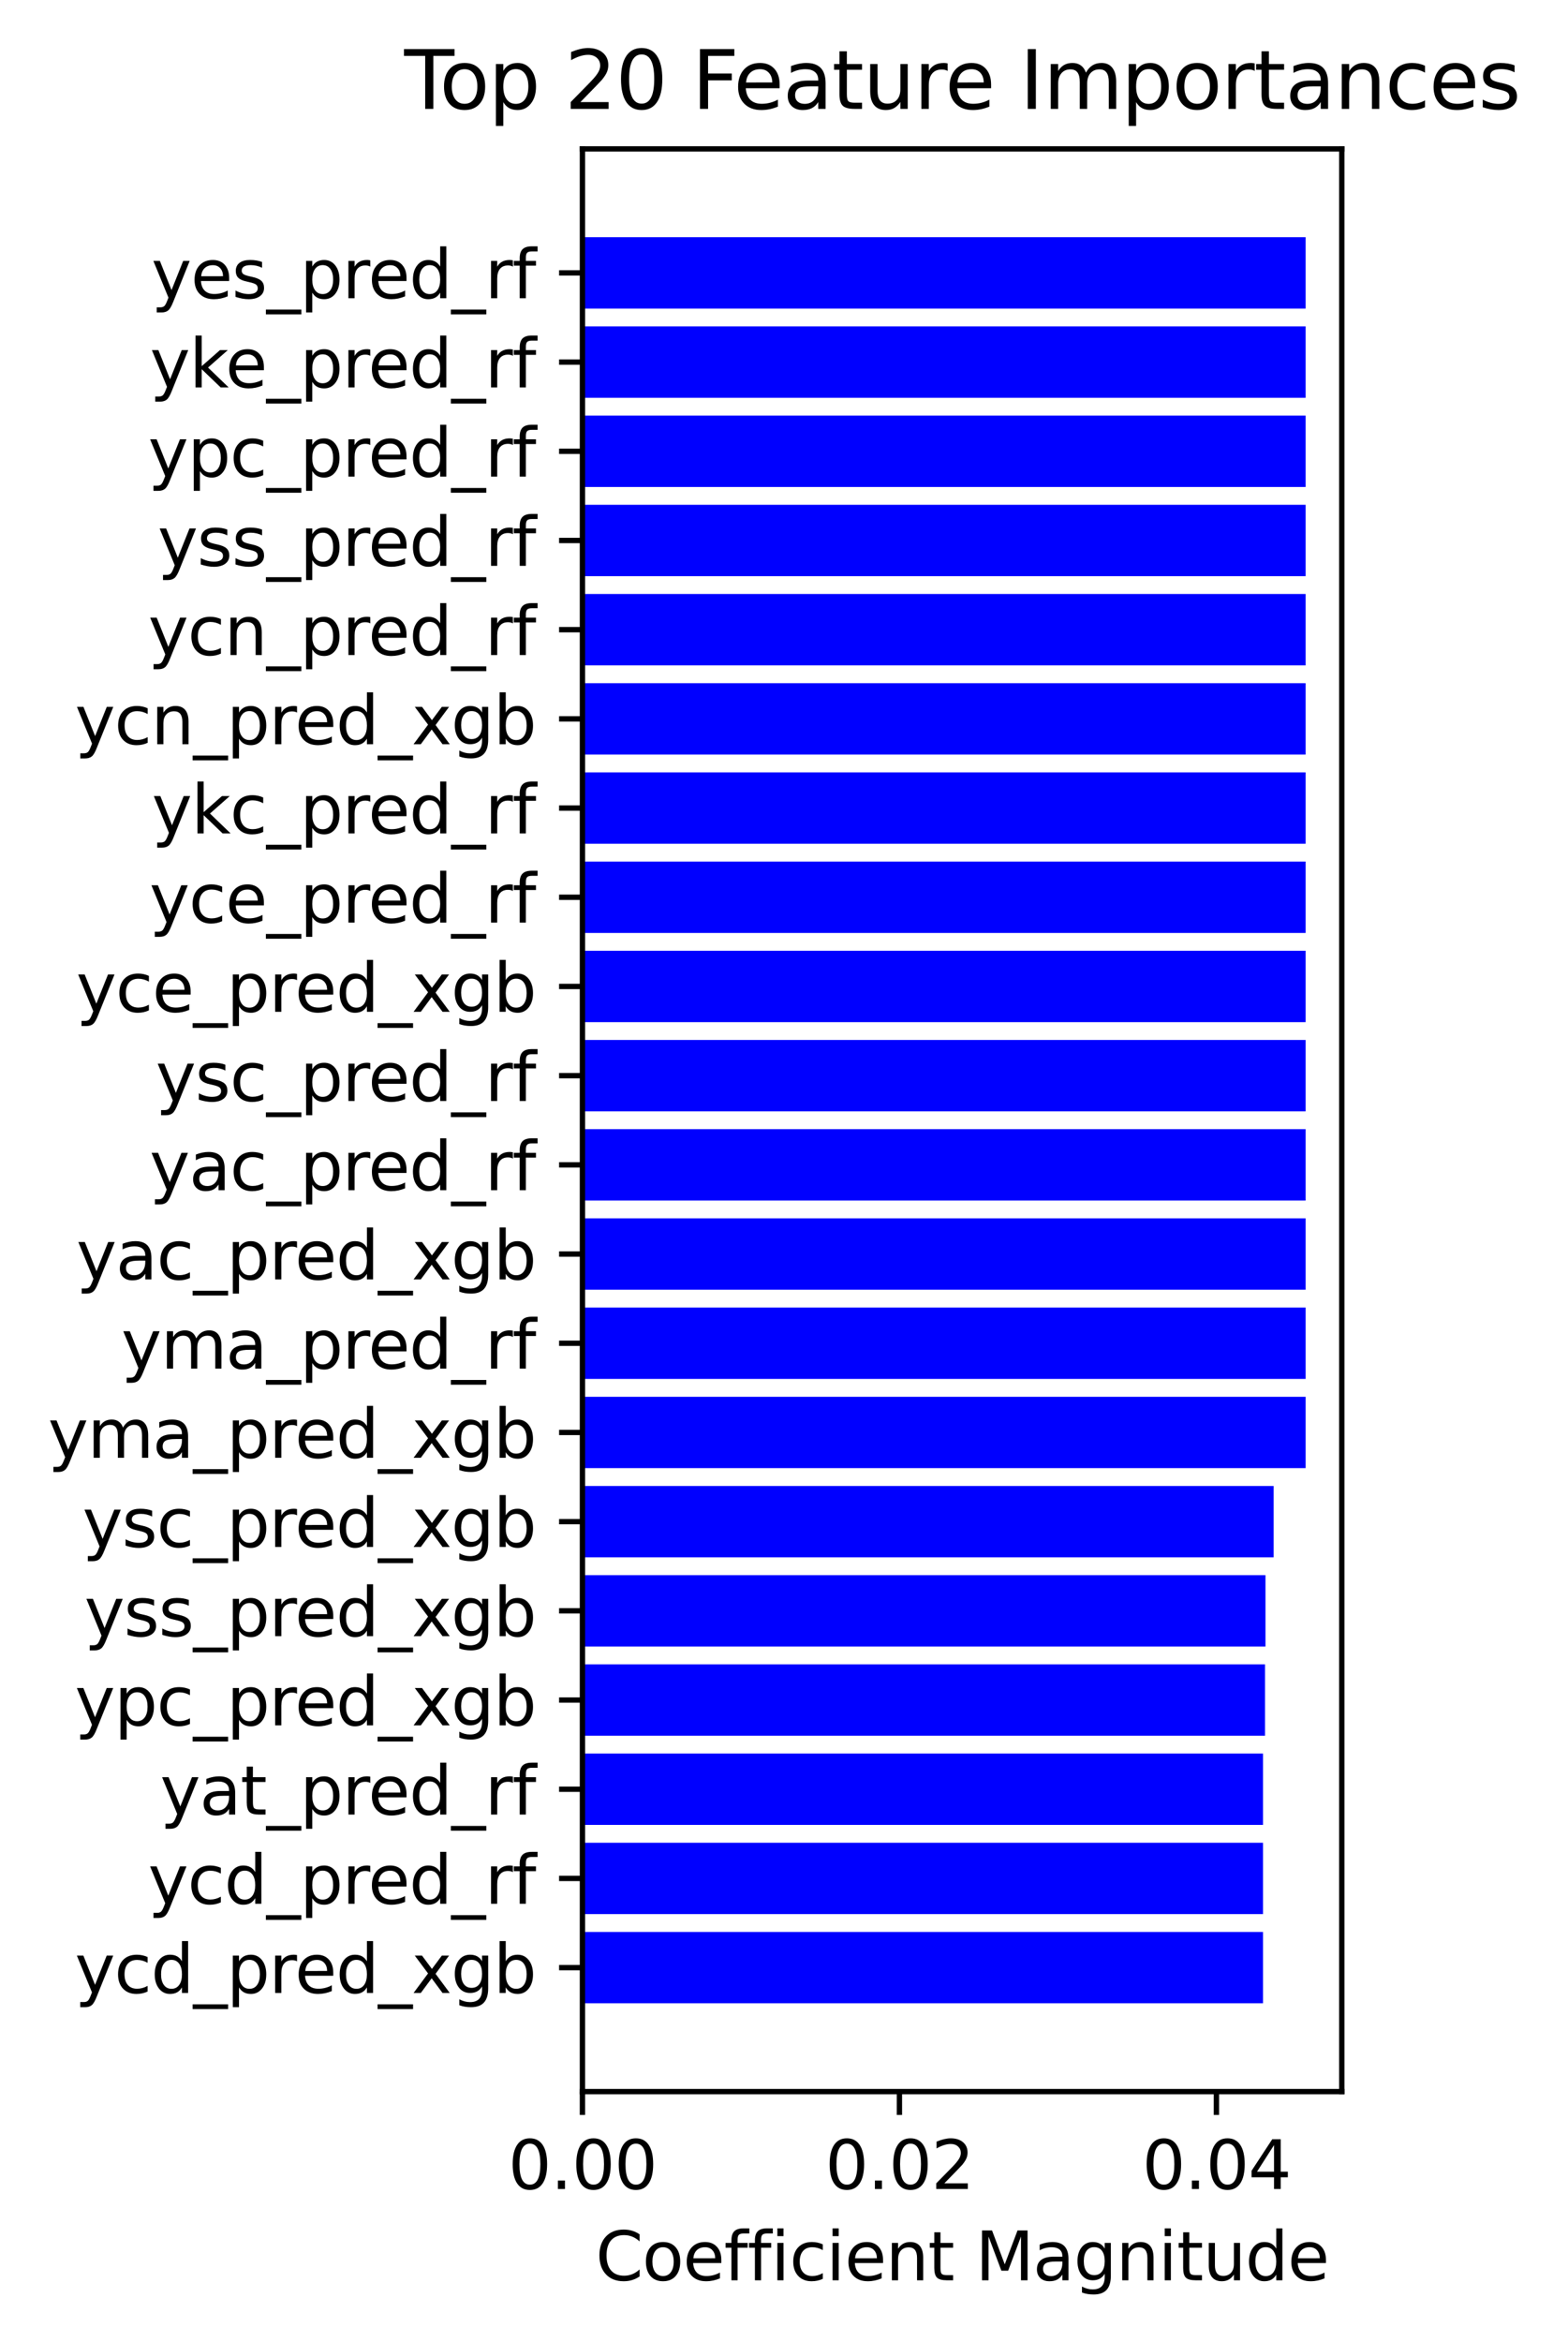 <?xml version="1.0" encoding="utf-8" standalone="no"?>
<!DOCTYPE svg PUBLIC "-//W3C//DTD SVG 1.1//EN"
  "http://www.w3.org/Graphics/SVG/1.1/DTD/svg11.dtd">
<svg xmlns:xlink="http://www.w3.org/1999/xlink" width="235.132pt" height="351.034pt" viewBox="0 0 235.132 351.034" xmlns="http://www.w3.org/2000/svg" version="1.1">
 <defs>
  <style type="text/css">*{stroke-linejoin: round; stroke-linecap: butt}</style>
 </defs>
 <g id="figure_1">
  <g id="patch_1">
   <path d="M 0 351.034 
L 235.132 351.034 
L 235.132 0 
L 0 0 
z
" style="fill: #ffffff"/>
  </g>
  <g id="axes_1">
   <g id="patch_2">
    <path d="M 87.339 313.478 
L 201.209 313.478 
L 201.209 22.318 
L 87.339 22.318 
z
" style="fill: #ffffff"/>
   </g>
   <g id="patch_3">
    <path d="M 87.339 35.553 
L 195.787 35.553 
L 195.787 46.247 
L 87.339 46.247 
z
" clip-path="url(#p036411773a)" style="fill: #0000ff"/>
   </g>
   <g id="patch_4">
    <path d="M 87.339 48.921 
L 195.787 48.921 
L 195.787 59.615 
L 87.339 59.615 
z
" clip-path="url(#p036411773a)" style="fill: #0000ff"/>
   </g>
   <g id="patch_5">
    <path d="M 87.339 62.289 
L 195.787 62.289 
L 195.787 72.984 
L 87.339 72.984 
z
" clip-path="url(#p036411773a)" style="fill: #0000ff"/>
   </g>
   <g id="patch_6">
    <path d="M 87.339 75.657 
L 195.787 75.657 
L 195.787 86.352 
L 87.339 86.352 
z
" clip-path="url(#p036411773a)" style="fill: #0000ff"/>
   </g>
   <g id="patch_7">
    <path d="M 87.339 89.026 
L 195.787 89.026 
L 195.787 99.72 
L 87.339 99.72 
z
" clip-path="url(#p036411773a)" style="fill: #0000ff"/>
   </g>
   <g id="patch_8">
    <path d="M 87.339 102.394 
L 195.787 102.394 
L 195.787 113.088 
L 87.339 113.088 
z
" clip-path="url(#p036411773a)" style="fill: #0000ff"/>
   </g>
   <g id="patch_9">
    <path d="M 87.339 115.762 
L 195.787 115.762 
L 195.787 126.457 
L 87.339 126.457 
z
" clip-path="url(#p036411773a)" style="fill: #0000ff"/>
   </g>
   <g id="patch_10">
    <path d="M 87.339 129.13 
L 195.787 129.13 
L 195.787 139.825 
L 87.339 139.825 
z
" clip-path="url(#p036411773a)" style="fill: #0000ff"/>
   </g>
   <g id="patch_11">
    <path d="M 87.339 142.498 
L 195.787 142.498 
L 195.787 153.193 
L 87.339 153.193 
z
" clip-path="url(#p036411773a)" style="fill: #0000ff"/>
   </g>
   <g id="patch_12">
    <path d="M 87.339 155.867 
L 195.787 155.867 
L 195.787 166.561 
L 87.339 166.561 
z
" clip-path="url(#p036411773a)" style="fill: #0000ff"/>
   </g>
   <g id="patch_13">
    <path d="M 87.339 169.235 
L 195.787 169.235 
L 195.787 179.93 
L 87.339 179.93 
z
" clip-path="url(#p036411773a)" style="fill: #0000ff"/>
   </g>
   <g id="patch_14">
    <path d="M 87.339 182.603 
L 195.787 182.603 
L 195.787 193.298 
L 87.339 193.298 
z
" clip-path="url(#p036411773a)" style="fill: #0000ff"/>
   </g>
   <g id="patch_15">
    <path d="M 87.339 195.971 
L 195.787 195.971 
L 195.787 206.666 
L 87.339 206.666 
z
" clip-path="url(#p036411773a)" style="fill: #0000ff"/>
   </g>
   <g id="patch_16">
    <path d="M 87.339 209.34 
L 195.787 209.34 
L 195.787 220.034 
L 87.339 220.034 
z
" clip-path="url(#p036411773a)" style="fill: #0000ff"/>
   </g>
   <g id="patch_17">
    <path d="M 87.339 222.708 
L 190.989 222.708 
L 190.989 233.402 
L 87.339 233.402 
z
" clip-path="url(#p036411773a)" style="fill: #0000ff"/>
   </g>
   <g id="patch_18">
    <path d="M 87.339 236.076 
L 189.766 236.076 
L 189.766 246.771 
L 87.339 246.771 
z
" clip-path="url(#p036411773a)" style="fill: #0000ff"/>
   </g>
   <g id="patch_19">
    <path d="M 87.339 249.444 
L 189.696 249.444 
L 189.696 260.139 
L 87.339 260.139 
z
" clip-path="url(#p036411773a)" style="fill: #0000ff"/>
   </g>
   <g id="patch_20">
    <path d="M 87.339 262.813 
L 189.395 262.813 
L 189.395 273.507 
L 87.339 273.507 
z
" clip-path="url(#p036411773a)" style="fill: #0000ff"/>
   </g>
   <g id="patch_21">
    <path d="M 87.339 276.181 
L 189.395 276.181 
L 189.395 286.875 
L 87.339 286.875 
z
" clip-path="url(#p036411773a)" style="fill: #0000ff"/>
   </g>
   <g id="patch_22">
    <path d="M 87.339 289.549 
L 189.395 289.549 
L 189.395 300.244 
L 87.339 300.244 
z
" clip-path="url(#p036411773a)" style="fill: #0000ff"/>
   </g>
   <g id="matplotlib.axis_1">
    <g id="xtick_1">
     <g id="line2d_1">
      <defs>
       <path id="m87292defdb" d="M 0 0 
L 0 3.5 
" style="stroke: #000000; stroke-width: 0.8"/>
      </defs>
      <g>
       <use xlink:href="#m87292defdb" x="87.339" y="313.478" style="stroke: #000000; stroke-width: 0.8"/>
      </g>
     </g>
     <g id="text_1">
      <!-- 0.00 -->
      <g transform="translate(76.206 328.077) scale(0.1 -0.1)">
       <defs>
        <path id="DejaVuSans-30" d="M 2034 4250 
Q 1547 4250 1301 3770 
Q 1056 3291 1056 2328 
Q 1056 1369 1301 889 
Q 1547 409 2034 409 
Q 2525 409 2770 889 
Q 3016 1369 3016 2328 
Q 3016 3291 2770 3770 
Q 2525 4250 2034 4250 
z
M 2034 4750 
Q 2819 4750 3233 4129 
Q 3647 3509 3647 2328 
Q 3647 1150 3233 529 
Q 2819 -91 2034 -91 
Q 1250 -91 836 529 
Q 422 1150 422 2328 
Q 422 3509 836 4129 
Q 1250 4750 2034 4750 
z
" transform="scale(0.016)"/>
        <path id="DejaVuSans-2e" d="M 684 794 
L 1344 794 
L 1344 0 
L 684 0 
L 684 794 
z
" transform="scale(0.016)"/>
       </defs>
       <use xlink:href="#DejaVuSans-30"/>
       <use xlink:href="#DejaVuSans-2e" x="63.623"/>
       <use xlink:href="#DejaVuSans-30" x="95.41"/>
       <use xlink:href="#DejaVuSans-30" x="159.033"/>
      </g>
     </g>
    </g>
    <g id="xtick_2">
     <g id="line2d_2">
      <g>
       <use xlink:href="#m87292defdb" x="134.874" y="313.478" style="stroke: #000000; stroke-width: 0.8"/>
      </g>
     </g>
     <g id="text_2">
      <!-- 0.02 -->
      <g transform="translate(123.741 328.077) scale(0.1 -0.1)">
       <defs>
        <path id="DejaVuSans-32" d="M 1228 531 
L 3431 531 
L 3431 0 
L 469 0 
L 469 531 
Q 828 903 1448 1529 
Q 2069 2156 2228 2338 
Q 2531 2678 2651 2914 
Q 2772 3150 2772 3378 
Q 2772 3750 2511 3984 
Q 2250 4219 1831 4219 
Q 1534 4219 1204 4116 
Q 875 4013 500 3803 
L 500 4441 
Q 881 4594 1212 4672 
Q 1544 4750 1819 4750 
Q 2544 4750 2975 4387 
Q 3406 4025 3406 3419 
Q 3406 3131 3298 2873 
Q 3191 2616 2906 2266 
Q 2828 2175 2409 1742 
Q 1991 1309 1228 531 
z
" transform="scale(0.016)"/>
       </defs>
       <use xlink:href="#DejaVuSans-30"/>
       <use xlink:href="#DejaVuSans-2e" x="63.623"/>
       <use xlink:href="#DejaVuSans-30" x="95.41"/>
       <use xlink:href="#DejaVuSans-32" x="159.033"/>
      </g>
     </g>
    </g>
    <g id="xtick_3">
     <g id="line2d_3">
      <g>
       <use xlink:href="#m87292defdb" x="182.409" y="313.478" style="stroke: #000000; stroke-width: 0.8"/>
      </g>
     </g>
     <g id="text_3">
      <!-- 0.04 -->
      <g transform="translate(171.276 328.077) scale(0.1 -0.1)">
       <defs>
        <path id="DejaVuSans-34" d="M 2419 4116 
L 825 1625 
L 2419 1625 
L 2419 4116 
z
M 2253 4666 
L 3047 4666 
L 3047 1625 
L 3713 1625 
L 3713 1100 
L 3047 1100 
L 3047 0 
L 2419 0 
L 2419 1100 
L 313 1100 
L 313 1709 
L 2253 4666 
z
" transform="scale(0.016)"/>
       </defs>
       <use xlink:href="#DejaVuSans-30"/>
       <use xlink:href="#DejaVuSans-2e" x="63.623"/>
       <use xlink:href="#DejaVuSans-30" x="95.41"/>
       <use xlink:href="#DejaVuSans-34" x="159.033"/>
      </g>
     </g>
    </g>
    <g id="text_4">
     <!-- Coefficient Magnitude -->
     <g transform="translate(89.315 341.755) scale(0.1 -0.1)">
      <defs>
       <path id="DejaVuSans-43" d="M 4122 4306 
L 4122 3641 
Q 3803 3938 3442 4084 
Q 3081 4231 2675 4231 
Q 1875 4231 1450 3742 
Q 1025 3253 1025 2328 
Q 1025 1406 1450 917 
Q 1875 428 2675 428 
Q 3081 428 3442 575 
Q 3803 722 4122 1019 
L 4122 359 
Q 3791 134 3420 21 
Q 3050 -91 2638 -91 
Q 1578 -91 968 557 
Q 359 1206 359 2328 
Q 359 3453 968 4101 
Q 1578 4750 2638 4750 
Q 3056 4750 3426 4639 
Q 3797 4528 4122 4306 
z
" transform="scale(0.016)"/>
       <path id="DejaVuSans-6f" d="M 1959 3097 
Q 1497 3097 1228 2736 
Q 959 2375 959 1747 
Q 959 1119 1226 758 
Q 1494 397 1959 397 
Q 2419 397 2687 759 
Q 2956 1122 2956 1747 
Q 2956 2369 2687 2733 
Q 2419 3097 1959 3097 
z
M 1959 3584 
Q 2709 3584 3137 3096 
Q 3566 2609 3566 1747 
Q 3566 888 3137 398 
Q 2709 -91 1959 -91 
Q 1206 -91 779 398 
Q 353 888 353 1747 
Q 353 2609 779 3096 
Q 1206 3584 1959 3584 
z
" transform="scale(0.016)"/>
       <path id="DejaVuSans-65" d="M 3597 1894 
L 3597 1613 
L 953 1613 
Q 991 1019 1311 708 
Q 1631 397 2203 397 
Q 2534 397 2845 478 
Q 3156 559 3463 722 
L 3463 178 
Q 3153 47 2828 -22 
Q 2503 -91 2169 -91 
Q 1331 -91 842 396 
Q 353 884 353 1716 
Q 353 2575 817 3079 
Q 1281 3584 2069 3584 
Q 2775 3584 3186 3129 
Q 3597 2675 3597 1894 
z
M 3022 2063 
Q 3016 2534 2758 2815 
Q 2500 3097 2075 3097 
Q 1594 3097 1305 2825 
Q 1016 2553 972 2059 
L 3022 2063 
z
" transform="scale(0.016)"/>
       <path id="DejaVuSans-66" d="M 2375 4863 
L 2375 4384 
L 1825 4384 
Q 1516 4384 1395 4259 
Q 1275 4134 1275 3809 
L 1275 3500 
L 2222 3500 
L 2222 3053 
L 1275 3053 
L 1275 0 
L 697 0 
L 697 3053 
L 147 3053 
L 147 3500 
L 697 3500 
L 697 3744 
Q 697 4328 969 4595 
Q 1241 4863 1831 4863 
L 2375 4863 
z
" transform="scale(0.016)"/>
       <path id="DejaVuSans-69" d="M 603 3500 
L 1178 3500 
L 1178 0 
L 603 0 
L 603 3500 
z
M 603 4863 
L 1178 4863 
L 1178 4134 
L 603 4134 
L 603 4863 
z
" transform="scale(0.016)"/>
       <path id="DejaVuSans-63" d="M 3122 3366 
L 3122 2828 
Q 2878 2963 2633 3030 
Q 2388 3097 2138 3097 
Q 1578 3097 1268 2742 
Q 959 2388 959 1747 
Q 959 1106 1268 751 
Q 1578 397 2138 397 
Q 2388 397 2633 464 
Q 2878 531 3122 666 
L 3122 134 
Q 2881 22 2623 -34 
Q 2366 -91 2075 -91 
Q 1284 -91 818 406 
Q 353 903 353 1747 
Q 353 2603 823 3093 
Q 1294 3584 2113 3584 
Q 2378 3584 2631 3529 
Q 2884 3475 3122 3366 
z
" transform="scale(0.016)"/>
       <path id="DejaVuSans-6e" d="M 3513 2113 
L 3513 0 
L 2938 0 
L 2938 2094 
Q 2938 2591 2744 2837 
Q 2550 3084 2163 3084 
Q 1697 3084 1428 2787 
Q 1159 2491 1159 1978 
L 1159 0 
L 581 0 
L 581 3500 
L 1159 3500 
L 1159 2956 
Q 1366 3272 1645 3428 
Q 1925 3584 2291 3584 
Q 2894 3584 3203 3211 
Q 3513 2838 3513 2113 
z
" transform="scale(0.016)"/>
       <path id="DejaVuSans-74" d="M 1172 4494 
L 1172 3500 
L 2356 3500 
L 2356 3053 
L 1172 3053 
L 1172 1153 
Q 1172 725 1289 603 
Q 1406 481 1766 481 
L 2356 481 
L 2356 0 
L 1766 0 
Q 1100 0 847 248 
Q 594 497 594 1153 
L 594 3053 
L 172 3053 
L 172 3500 
L 594 3500 
L 594 4494 
L 1172 4494 
z
" transform="scale(0.016)"/>
       <path id="DejaVuSans-20" transform="scale(0.016)"/>
       <path id="DejaVuSans-4d" d="M 628 4666 
L 1569 4666 
L 2759 1491 
L 3956 4666 
L 4897 4666 
L 4897 0 
L 4281 0 
L 4281 4097 
L 3078 897 
L 2444 897 
L 1241 4097 
L 1241 0 
L 628 0 
L 628 4666 
z
" transform="scale(0.016)"/>
       <path id="DejaVuSans-61" d="M 2194 1759 
Q 1497 1759 1228 1600 
Q 959 1441 959 1056 
Q 959 750 1161 570 
Q 1363 391 1709 391 
Q 2188 391 2477 730 
Q 2766 1069 2766 1631 
L 2766 1759 
L 2194 1759 
z
M 3341 1997 
L 3341 0 
L 2766 0 
L 2766 531 
Q 2569 213 2275 61 
Q 1981 -91 1556 -91 
Q 1019 -91 701 211 
Q 384 513 384 1019 
Q 384 1609 779 1909 
Q 1175 2209 1959 2209 
L 2766 2209 
L 2766 2266 
Q 2766 2663 2505 2880 
Q 2244 3097 1772 3097 
Q 1472 3097 1187 3025 
Q 903 2953 641 2809 
L 641 3341 
Q 956 3463 1253 3523 
Q 1550 3584 1831 3584 
Q 2591 3584 2966 3190 
Q 3341 2797 3341 1997 
z
" transform="scale(0.016)"/>
       <path id="DejaVuSans-67" d="M 2906 1791 
Q 2906 2416 2648 2759 
Q 2391 3103 1925 3103 
Q 1463 3103 1205 2759 
Q 947 2416 947 1791 
Q 947 1169 1205 825 
Q 1463 481 1925 481 
Q 2391 481 2648 825 
Q 2906 1169 2906 1791 
z
M 3481 434 
Q 3481 -459 3084 -895 
Q 2688 -1331 1869 -1331 
Q 1566 -1331 1297 -1286 
Q 1028 -1241 775 -1147 
L 775 -588 
Q 1028 -725 1275 -790 
Q 1522 -856 1778 -856 
Q 2344 -856 2625 -561 
Q 2906 -266 2906 331 
L 2906 616 
Q 2728 306 2450 153 
Q 2172 0 1784 0 
Q 1141 0 747 490 
Q 353 981 353 1791 
Q 353 2603 747 3093 
Q 1141 3584 1784 3584 
Q 2172 3584 2450 3431 
Q 2728 3278 2906 2969 
L 2906 3500 
L 3481 3500 
L 3481 434 
z
" transform="scale(0.016)"/>
       <path id="DejaVuSans-75" d="M 544 1381 
L 544 3500 
L 1119 3500 
L 1119 1403 
Q 1119 906 1312 657 
Q 1506 409 1894 409 
Q 2359 409 2629 706 
Q 2900 1003 2900 1516 
L 2900 3500 
L 3475 3500 
L 3475 0 
L 2900 0 
L 2900 538 
Q 2691 219 2414 64 
Q 2138 -91 1772 -91 
Q 1169 -91 856 284 
Q 544 659 544 1381 
z
M 1991 3584 
L 1991 3584 
z
" transform="scale(0.016)"/>
       <path id="DejaVuSans-64" d="M 2906 2969 
L 2906 4863 
L 3481 4863 
L 3481 0 
L 2906 0 
L 2906 525 
Q 2725 213 2448 61 
Q 2172 -91 1784 -91 
Q 1150 -91 751 415 
Q 353 922 353 1747 
Q 353 2572 751 3078 
Q 1150 3584 1784 3584 
Q 2172 3584 2448 3432 
Q 2725 3281 2906 2969 
z
M 947 1747 
Q 947 1113 1208 752 
Q 1469 391 1925 391 
Q 2381 391 2643 752 
Q 2906 1113 2906 1747 
Q 2906 2381 2643 2742 
Q 2381 3103 1925 3103 
Q 1469 3103 1208 2742 
Q 947 2381 947 1747 
z
" transform="scale(0.016)"/>
      </defs>
      <use xlink:href="#DejaVuSans-43"/>
      <use xlink:href="#DejaVuSans-6f" x="69.824"/>
      <use xlink:href="#DejaVuSans-65" x="131.006"/>
      <use xlink:href="#DejaVuSans-66" x="192.529"/>
      <use xlink:href="#DejaVuSans-66" x="227.734"/>
      <use xlink:href="#DejaVuSans-69" x="262.939"/>
      <use xlink:href="#DejaVuSans-63" x="290.723"/>
      <use xlink:href="#DejaVuSans-69" x="345.703"/>
      <use xlink:href="#DejaVuSans-65" x="373.486"/>
      <use xlink:href="#DejaVuSans-6e" x="435.01"/>
      <use xlink:href="#DejaVuSans-74" x="498.389"/>
      <use xlink:href="#DejaVuSans-20" x="537.598"/>
      <use xlink:href="#DejaVuSans-4d" x="569.385"/>
      <use xlink:href="#DejaVuSans-61" x="655.664"/>
      <use xlink:href="#DejaVuSans-67" x="716.943"/>
      <use xlink:href="#DejaVuSans-6e" x="780.42"/>
      <use xlink:href="#DejaVuSans-69" x="843.799"/>
      <use xlink:href="#DejaVuSans-74" x="871.582"/>
      <use xlink:href="#DejaVuSans-75" x="910.791"/>
      <use xlink:href="#DejaVuSans-64" x="974.17"/>
      <use xlink:href="#DejaVuSans-65" x="1037.646"/>
     </g>
    </g>
   </g>
   <g id="matplotlib.axis_2">
    <g id="ytick_1">
     <g id="line2d_4">
      <defs>
       <path id="mf48ed03550" d="M 0 0 
L -3.5 0 
" style="stroke: #000000; stroke-width: 0.8"/>
      </defs>
      <g>
       <use xlink:href="#mf48ed03550" x="87.339" y="40.9" style="stroke: #000000; stroke-width: 0.8"/>
      </g>
     </g>
     <g id="text_5">
      <!-- yes_pred_rf -->
      <g transform="translate(22.691 44.699) scale(0.1 -0.1)">
       <defs>
        <path id="DejaVuSans-79" d="M 2059 -325 
Q 1816 -950 1584 -1140 
Q 1353 -1331 966 -1331 
L 506 -1331 
L 506 -850 
L 844 -850 
Q 1081 -850 1212 -737 
Q 1344 -625 1503 -206 
L 1606 56 
L 191 3500 
L 800 3500 
L 1894 763 
L 2988 3500 
L 3597 3500 
L 2059 -325 
z
" transform="scale(0.016)"/>
        <path id="DejaVuSans-73" d="M 2834 3397 
L 2834 2853 
Q 2591 2978 2328 3040 
Q 2066 3103 1784 3103 
Q 1356 3103 1142 2972 
Q 928 2841 928 2578 
Q 928 2378 1081 2264 
Q 1234 2150 1697 2047 
L 1894 2003 
Q 2506 1872 2764 1633 
Q 3022 1394 3022 966 
Q 3022 478 2636 193 
Q 2250 -91 1575 -91 
Q 1294 -91 989 -36 
Q 684 19 347 128 
L 347 722 
Q 666 556 975 473 
Q 1284 391 1588 391 
Q 1994 391 2212 530 
Q 2431 669 2431 922 
Q 2431 1156 2273 1281 
Q 2116 1406 1581 1522 
L 1381 1569 
Q 847 1681 609 1914 
Q 372 2147 372 2553 
Q 372 3047 722 3315 
Q 1072 3584 1716 3584 
Q 2034 3584 2315 3537 
Q 2597 3491 2834 3397 
z
" transform="scale(0.016)"/>
        <path id="DejaVuSans-5f" d="M 3263 -1063 
L 3263 -1509 
L -63 -1509 
L -63 -1063 
L 3263 -1063 
z
" transform="scale(0.016)"/>
        <path id="DejaVuSans-70" d="M 1159 525 
L 1159 -1331 
L 581 -1331 
L 581 3500 
L 1159 3500 
L 1159 2969 
Q 1341 3281 1617 3432 
Q 1894 3584 2278 3584 
Q 2916 3584 3314 3078 
Q 3713 2572 3713 1747 
Q 3713 922 3314 415 
Q 2916 -91 2278 -91 
Q 1894 -91 1617 61 
Q 1341 213 1159 525 
z
M 3116 1747 
Q 3116 2381 2855 2742 
Q 2594 3103 2138 3103 
Q 1681 3103 1420 2742 
Q 1159 2381 1159 1747 
Q 1159 1113 1420 752 
Q 1681 391 2138 391 
Q 2594 391 2855 752 
Q 3116 1113 3116 1747 
z
" transform="scale(0.016)"/>
        <path id="DejaVuSans-72" d="M 2631 2963 
Q 2534 3019 2420 3045 
Q 2306 3072 2169 3072 
Q 1681 3072 1420 2755 
Q 1159 2438 1159 1844 
L 1159 0 
L 581 0 
L 581 3500 
L 1159 3500 
L 1159 2956 
Q 1341 3275 1631 3429 
Q 1922 3584 2338 3584 
Q 2397 3584 2469 3576 
Q 2541 3569 2628 3553 
L 2631 2963 
z
" transform="scale(0.016)"/>
       </defs>
       <use xlink:href="#DejaVuSans-79"/>
       <use xlink:href="#DejaVuSans-65" x="59.18"/>
       <use xlink:href="#DejaVuSans-73" x="120.703"/>
       <use xlink:href="#DejaVuSans-5f" x="172.803"/>
       <use xlink:href="#DejaVuSans-70" x="222.803"/>
       <use xlink:href="#DejaVuSans-72" x="286.279"/>
       <use xlink:href="#DejaVuSans-65" x="325.143"/>
       <use xlink:href="#DejaVuSans-64" x="386.666"/>
       <use xlink:href="#DejaVuSans-5f" x="450.143"/>
       <use xlink:href="#DejaVuSans-72" x="500.143"/>
       <use xlink:href="#DejaVuSans-66" x="541.256"/>
      </g>
     </g>
    </g>
    <g id="ytick_2">
     <g id="line2d_5">
      <g>
       <use xlink:href="#mf48ed03550" x="87.339" y="54.268" style="stroke: #000000; stroke-width: 0.8"/>
      </g>
     </g>
     <g id="text_6">
      <!-- yke_pred_rf -->
      <g transform="translate(22.472 58.067) scale(0.1 -0.1)">
       <defs>
        <path id="DejaVuSans-6b" d="M 581 4863 
L 1159 4863 
L 1159 1991 
L 2875 3500 
L 3609 3500 
L 1753 1863 
L 3688 0 
L 2938 0 
L 1159 1709 
L 1159 0 
L 581 0 
L 581 4863 
z
" transform="scale(0.016)"/>
       </defs>
       <use xlink:href="#DejaVuSans-79"/>
       <use xlink:href="#DejaVuSans-6b" x="59.18"/>
       <use xlink:href="#DejaVuSans-65" x="113.465"/>
       <use xlink:href="#DejaVuSans-5f" x="174.988"/>
       <use xlink:href="#DejaVuSans-70" x="224.988"/>
       <use xlink:href="#DejaVuSans-72" x="288.465"/>
       <use xlink:href="#DejaVuSans-65" x="327.328"/>
       <use xlink:href="#DejaVuSans-64" x="388.852"/>
       <use xlink:href="#DejaVuSans-5f" x="452.328"/>
       <use xlink:href="#DejaVuSans-72" x="502.328"/>
       <use xlink:href="#DejaVuSans-66" x="543.441"/>
      </g>
     </g>
    </g>
    <g id="ytick_3">
     <g id="line2d_6">
      <g>
       <use xlink:href="#mf48ed03550" x="87.339" y="67.636" style="stroke: #000000; stroke-width: 0.8"/>
      </g>
     </g>
     <g id="text_7">
      <!-- ypc_pred_rf -->
      <g transform="translate(22.206 71.436) scale(0.1 -0.1)">
       <use xlink:href="#DejaVuSans-79"/>
       <use xlink:href="#DejaVuSans-70" x="59.18"/>
       <use xlink:href="#DejaVuSans-63" x="122.656"/>
       <use xlink:href="#DejaVuSans-5f" x="177.637"/>
       <use xlink:href="#DejaVuSans-70" x="227.637"/>
       <use xlink:href="#DejaVuSans-72" x="291.113"/>
       <use xlink:href="#DejaVuSans-65" x="329.977"/>
       <use xlink:href="#DejaVuSans-64" x="391.5"/>
       <use xlink:href="#DejaVuSans-5f" x="454.977"/>
       <use xlink:href="#DejaVuSans-72" x="504.977"/>
       <use xlink:href="#DejaVuSans-66" x="546.09"/>
      </g>
     </g>
    </g>
    <g id="ytick_4">
     <g id="line2d_7">
      <g>
       <use xlink:href="#mf48ed03550" x="87.339" y="81.005" style="stroke: #000000; stroke-width: 0.8"/>
      </g>
     </g>
     <g id="text_8">
      <!-- yss_pred_rf -->
      <g transform="translate(23.634 84.804) scale(0.1 -0.1)">
       <use xlink:href="#DejaVuSans-79"/>
       <use xlink:href="#DejaVuSans-73" x="59.18"/>
       <use xlink:href="#DejaVuSans-73" x="111.279"/>
       <use xlink:href="#DejaVuSans-5f" x="163.379"/>
       <use xlink:href="#DejaVuSans-70" x="213.379"/>
       <use xlink:href="#DejaVuSans-72" x="276.855"/>
       <use xlink:href="#DejaVuSans-65" x="315.719"/>
       <use xlink:href="#DejaVuSans-64" x="377.242"/>
       <use xlink:href="#DejaVuSans-5f" x="440.719"/>
       <use xlink:href="#DejaVuSans-72" x="490.719"/>
       <use xlink:href="#DejaVuSans-66" x="531.832"/>
      </g>
     </g>
    </g>
    <g id="ytick_5">
     <g id="line2d_8">
      <g>
       <use xlink:href="#mf48ed03550" x="87.339" y="94.373" style="stroke: #000000; stroke-width: 0.8"/>
      </g>
     </g>
     <g id="text_9">
      <!-- ycn_pred_rf -->
      <g transform="translate(22.217 98.172) scale(0.1 -0.1)">
       <use xlink:href="#DejaVuSans-79"/>
       <use xlink:href="#DejaVuSans-63" x="59.18"/>
       <use xlink:href="#DejaVuSans-6e" x="114.16"/>
       <use xlink:href="#DejaVuSans-5f" x="177.539"/>
       <use xlink:href="#DejaVuSans-70" x="227.539"/>
       <use xlink:href="#DejaVuSans-72" x="291.016"/>
       <use xlink:href="#DejaVuSans-65" x="329.879"/>
       <use xlink:href="#DejaVuSans-64" x="391.402"/>
       <use xlink:href="#DejaVuSans-5f" x="454.879"/>
       <use xlink:href="#DejaVuSans-72" x="504.879"/>
       <use xlink:href="#DejaVuSans-66" x="545.992"/>
      </g>
     </g>
    </g>
    <g id="ytick_6">
     <g id="line2d_9">
      <g>
       <use xlink:href="#mf48ed03550" x="87.339" y="107.741" style="stroke: #000000; stroke-width: 0.8"/>
      </g>
     </g>
     <g id="text_10">
      <!-- ycn_pred_xgb -->
      <g transform="translate(11.233 111.54) scale(0.1 -0.1)">
       <defs>
        <path id="DejaVuSans-78" d="M 3513 3500 
L 2247 1797 
L 3578 0 
L 2900 0 
L 1881 1375 
L 863 0 
L 184 0 
L 1544 1831 
L 300 3500 
L 978 3500 
L 1906 2253 
L 2834 3500 
L 3513 3500 
z
" transform="scale(0.016)"/>
        <path id="DejaVuSans-62" d="M 3116 1747 
Q 3116 2381 2855 2742 
Q 2594 3103 2138 3103 
Q 1681 3103 1420 2742 
Q 1159 2381 1159 1747 
Q 1159 1113 1420 752 
Q 1681 391 2138 391 
Q 2594 391 2855 752 
Q 3116 1113 3116 1747 
z
M 1159 2969 
Q 1341 3281 1617 3432 
Q 1894 3584 2278 3584 
Q 2916 3584 3314 3078 
Q 3713 2572 3713 1747 
Q 3713 922 3314 415 
Q 2916 -91 2278 -91 
Q 1894 -91 1617 61 
Q 1341 213 1159 525 
L 1159 0 
L 581 0 
L 581 4863 
L 1159 4863 
L 1159 2969 
z
" transform="scale(0.016)"/>
       </defs>
       <use xlink:href="#DejaVuSans-79"/>
       <use xlink:href="#DejaVuSans-63" x="59.18"/>
       <use xlink:href="#DejaVuSans-6e" x="114.16"/>
       <use xlink:href="#DejaVuSans-5f" x="177.539"/>
       <use xlink:href="#DejaVuSans-70" x="227.539"/>
       <use xlink:href="#DejaVuSans-72" x="291.016"/>
       <use xlink:href="#DejaVuSans-65" x="329.879"/>
       <use xlink:href="#DejaVuSans-64" x="391.402"/>
       <use xlink:href="#DejaVuSans-5f" x="454.879"/>
       <use xlink:href="#DejaVuSans-78" x="504.879"/>
       <use xlink:href="#DejaVuSans-67" x="564.059"/>
       <use xlink:href="#DejaVuSans-62" x="627.535"/>
      </g>
     </g>
    </g>
    <g id="ytick_7">
     <g id="line2d_10">
      <g>
       <use xlink:href="#mf48ed03550" x="87.339" y="121.109" style="stroke: #000000; stroke-width: 0.8"/>
      </g>
     </g>
     <g id="text_11">
      <!-- ykc_pred_rf -->
      <g transform="translate(22.764 124.909) scale(0.1 -0.1)">
       <use xlink:href="#DejaVuSans-79"/>
       <use xlink:href="#DejaVuSans-6b" x="59.18"/>
       <use xlink:href="#DejaVuSans-63" x="117.09"/>
       <use xlink:href="#DejaVuSans-5f" x="172.07"/>
       <use xlink:href="#DejaVuSans-70" x="222.07"/>
       <use xlink:href="#DejaVuSans-72" x="285.547"/>
       <use xlink:href="#DejaVuSans-65" x="324.41"/>
       <use xlink:href="#DejaVuSans-64" x="385.934"/>
       <use xlink:href="#DejaVuSans-5f" x="449.41"/>
       <use xlink:href="#DejaVuSans-72" x="499.41"/>
       <use xlink:href="#DejaVuSans-66" x="540.523"/>
      </g>
     </g>
    </g>
    <g id="ytick_8">
     <g id="line2d_11">
      <g>
       <use xlink:href="#mf48ed03550" x="87.339" y="134.478" style="stroke: #000000; stroke-width: 0.8"/>
      </g>
     </g>
     <g id="text_12">
      <!-- yce_pred_rf -->
      <g transform="translate(22.402 138.277) scale(0.1 -0.1)">
       <use xlink:href="#DejaVuSans-79"/>
       <use xlink:href="#DejaVuSans-63" x="59.18"/>
       <use xlink:href="#DejaVuSans-65" x="114.16"/>
       <use xlink:href="#DejaVuSans-5f" x="175.684"/>
       <use xlink:href="#DejaVuSans-70" x="225.684"/>
       <use xlink:href="#DejaVuSans-72" x="289.16"/>
       <use xlink:href="#DejaVuSans-65" x="328.023"/>
       <use xlink:href="#DejaVuSans-64" x="389.547"/>
       <use xlink:href="#DejaVuSans-5f" x="453.023"/>
       <use xlink:href="#DejaVuSans-72" x="503.023"/>
       <use xlink:href="#DejaVuSans-66" x="544.137"/>
      </g>
     </g>
    </g>
    <g id="ytick_9">
     <g id="line2d_12">
      <g>
       <use xlink:href="#mf48ed03550" x="87.339" y="147.846" style="stroke: #000000; stroke-width: 0.8"/>
      </g>
     </g>
     <g id="text_13">
      <!-- yce_pred_xgb -->
      <g transform="translate(11.417 151.645) scale(0.1 -0.1)">
       <use xlink:href="#DejaVuSans-79"/>
       <use xlink:href="#DejaVuSans-63" x="59.18"/>
       <use xlink:href="#DejaVuSans-65" x="114.16"/>
       <use xlink:href="#DejaVuSans-5f" x="175.684"/>
       <use xlink:href="#DejaVuSans-70" x="225.684"/>
       <use xlink:href="#DejaVuSans-72" x="289.16"/>
       <use xlink:href="#DejaVuSans-65" x="328.023"/>
       <use xlink:href="#DejaVuSans-64" x="389.547"/>
       <use xlink:href="#DejaVuSans-5f" x="453.023"/>
       <use xlink:href="#DejaVuSans-78" x="503.023"/>
       <use xlink:href="#DejaVuSans-67" x="562.203"/>
       <use xlink:href="#DejaVuSans-62" x="625.68"/>
      </g>
     </g>
    </g>
    <g id="ytick_10">
     <g id="line2d_13">
      <g>
       <use xlink:href="#mf48ed03550" x="87.339" y="161.214" style="stroke: #000000; stroke-width: 0.8"/>
      </g>
     </g>
     <g id="text_14">
      <!-- ysc_pred_rf -->
      <g transform="translate(23.345 165.013) scale(0.1 -0.1)">
       <use xlink:href="#DejaVuSans-79"/>
       <use xlink:href="#DejaVuSans-73" x="59.18"/>
       <use xlink:href="#DejaVuSans-63" x="111.279"/>
       <use xlink:href="#DejaVuSans-5f" x="166.26"/>
       <use xlink:href="#DejaVuSans-70" x="216.26"/>
       <use xlink:href="#DejaVuSans-72" x="279.736"/>
       <use xlink:href="#DejaVuSans-65" x="318.6"/>
       <use xlink:href="#DejaVuSans-64" x="380.123"/>
       <use xlink:href="#DejaVuSans-5f" x="443.6"/>
       <use xlink:href="#DejaVuSans-72" x="493.6"/>
       <use xlink:href="#DejaVuSans-66" x="534.713"/>
      </g>
     </g>
    </g>
    <g id="ytick_11">
     <g id="line2d_14">
      <g>
       <use xlink:href="#mf48ed03550" x="87.339" y="174.582" style="stroke: #000000; stroke-width: 0.8"/>
      </g>
     </g>
     <g id="text_15">
      <!-- yac_pred_rf -->
      <g transform="translate(22.427 178.381) scale(0.1 -0.1)">
       <use xlink:href="#DejaVuSans-79"/>
       <use xlink:href="#DejaVuSans-61" x="59.18"/>
       <use xlink:href="#DejaVuSans-63" x="120.459"/>
       <use xlink:href="#DejaVuSans-5f" x="175.439"/>
       <use xlink:href="#DejaVuSans-70" x="225.439"/>
       <use xlink:href="#DejaVuSans-72" x="288.916"/>
       <use xlink:href="#DejaVuSans-65" x="327.779"/>
       <use xlink:href="#DejaVuSans-64" x="389.303"/>
       <use xlink:href="#DejaVuSans-5f" x="452.779"/>
       <use xlink:href="#DejaVuSans-72" x="502.779"/>
       <use xlink:href="#DejaVuSans-66" x="543.893"/>
      </g>
     </g>
    </g>
    <g id="ytick_12">
     <g id="line2d_15">
      <g>
       <use xlink:href="#mf48ed03550" x="87.339" y="187.95" style="stroke: #000000; stroke-width: 0.8"/>
      </g>
     </g>
     <g id="text_16">
      <!-- yac_pred_xgb -->
      <g transform="translate(11.442 191.75) scale(0.1 -0.1)">
       <use xlink:href="#DejaVuSans-79"/>
       <use xlink:href="#DejaVuSans-61" x="59.18"/>
       <use xlink:href="#DejaVuSans-63" x="120.459"/>
       <use xlink:href="#DejaVuSans-5f" x="175.439"/>
       <use xlink:href="#DejaVuSans-70" x="225.439"/>
       <use xlink:href="#DejaVuSans-72" x="288.916"/>
       <use xlink:href="#DejaVuSans-65" x="327.779"/>
       <use xlink:href="#DejaVuSans-64" x="389.303"/>
       <use xlink:href="#DejaVuSans-5f" x="452.779"/>
       <use xlink:href="#DejaVuSans-78" x="502.779"/>
       <use xlink:href="#DejaVuSans-67" x="561.959"/>
       <use xlink:href="#DejaVuSans-62" x="625.436"/>
      </g>
     </g>
    </g>
    <g id="ytick_13">
     <g id="line2d_16">
      <g>
       <use xlink:href="#mf48ed03550" x="87.339" y="201.319" style="stroke: #000000; stroke-width: 0.8"/>
      </g>
     </g>
     <g id="text_17">
      <!-- yma_pred_rf -->
      <g transform="translate(18.184 205.118) scale(0.1 -0.1)">
       <defs>
        <path id="DejaVuSans-6d" d="M 3328 2828 
Q 3544 3216 3844 3400 
Q 4144 3584 4550 3584 
Q 5097 3584 5394 3201 
Q 5691 2819 5691 2113 
L 5691 0 
L 5113 0 
L 5113 2094 
Q 5113 2597 4934 2840 
Q 4756 3084 4391 3084 
Q 3944 3084 3684 2787 
Q 3425 2491 3425 1978 
L 3425 0 
L 2847 0 
L 2847 2094 
Q 2847 2600 2669 2842 
Q 2491 3084 2119 3084 
Q 1678 3084 1418 2786 
Q 1159 2488 1159 1978 
L 1159 0 
L 581 0 
L 581 3500 
L 1159 3500 
L 1159 2956 
Q 1356 3278 1631 3431 
Q 1906 3584 2284 3584 
Q 2666 3584 2933 3390 
Q 3200 3197 3328 2828 
z
" transform="scale(0.016)"/>
       </defs>
       <use xlink:href="#DejaVuSans-79"/>
       <use xlink:href="#DejaVuSans-6d" x="59.18"/>
       <use xlink:href="#DejaVuSans-61" x="156.592"/>
       <use xlink:href="#DejaVuSans-5f" x="217.871"/>
       <use xlink:href="#DejaVuSans-70" x="267.871"/>
       <use xlink:href="#DejaVuSans-72" x="331.348"/>
       <use xlink:href="#DejaVuSans-65" x="370.211"/>
       <use xlink:href="#DejaVuSans-64" x="431.734"/>
       <use xlink:href="#DejaVuSans-5f" x="495.211"/>
       <use xlink:href="#DejaVuSans-72" x="545.211"/>
       <use xlink:href="#DejaVuSans-66" x="586.324"/>
      </g>
     </g>
    </g>
    <g id="ytick_14">
     <g id="line2d_17">
      <g>
       <use xlink:href="#mf48ed03550" x="87.339" y="214.687" style="stroke: #000000; stroke-width: 0.8"/>
      </g>
     </g>
     <g id="text_18">
      <!-- yma_pred_xgb -->
      <g transform="translate(7.2 218.486) scale(0.1 -0.1)">
       <use xlink:href="#DejaVuSans-79"/>
       <use xlink:href="#DejaVuSans-6d" x="59.18"/>
       <use xlink:href="#DejaVuSans-61" x="156.592"/>
       <use xlink:href="#DejaVuSans-5f" x="217.871"/>
       <use xlink:href="#DejaVuSans-70" x="267.871"/>
       <use xlink:href="#DejaVuSans-72" x="331.348"/>
       <use xlink:href="#DejaVuSans-65" x="370.211"/>
       <use xlink:href="#DejaVuSans-64" x="431.734"/>
       <use xlink:href="#DejaVuSans-5f" x="495.211"/>
       <use xlink:href="#DejaVuSans-78" x="545.211"/>
       <use xlink:href="#DejaVuSans-67" x="604.391"/>
       <use xlink:href="#DejaVuSans-62" x="667.867"/>
      </g>
     </g>
    </g>
    <g id="ytick_15">
     <g id="line2d_18">
      <g>
       <use xlink:href="#mf48ed03550" x="87.339" y="228.055" style="stroke: #000000; stroke-width: 0.8"/>
      </g>
     </g>
     <g id="text_19">
      <!-- ysc_pred_xgb -->
      <g transform="translate(12.361 231.854) scale(0.1 -0.1)">
       <use xlink:href="#DejaVuSans-79"/>
       <use xlink:href="#DejaVuSans-73" x="59.18"/>
       <use xlink:href="#DejaVuSans-63" x="111.279"/>
       <use xlink:href="#DejaVuSans-5f" x="166.26"/>
       <use xlink:href="#DejaVuSans-70" x="216.26"/>
       <use xlink:href="#DejaVuSans-72" x="279.736"/>
       <use xlink:href="#DejaVuSans-65" x="318.6"/>
       <use xlink:href="#DejaVuSans-64" x="380.123"/>
       <use xlink:href="#DejaVuSans-5f" x="443.6"/>
       <use xlink:href="#DejaVuSans-78" x="493.6"/>
       <use xlink:href="#DejaVuSans-67" x="552.779"/>
       <use xlink:href="#DejaVuSans-62" x="616.256"/>
      </g>
     </g>
    </g>
    <g id="ytick_16">
     <g id="line2d_19">
      <g>
       <use xlink:href="#mf48ed03550" x="87.339" y="241.423" style="stroke: #000000; stroke-width: 0.8"/>
      </g>
     </g>
     <g id="text_20">
      <!-- yss_pred_xgb -->
      <g transform="translate(12.65 245.223) scale(0.1 -0.1)">
       <use xlink:href="#DejaVuSans-79"/>
       <use xlink:href="#DejaVuSans-73" x="59.18"/>
       <use xlink:href="#DejaVuSans-73" x="111.279"/>
       <use xlink:href="#DejaVuSans-5f" x="163.379"/>
       <use xlink:href="#DejaVuSans-70" x="213.379"/>
       <use xlink:href="#DejaVuSans-72" x="276.855"/>
       <use xlink:href="#DejaVuSans-65" x="315.719"/>
       <use xlink:href="#DejaVuSans-64" x="377.242"/>
       <use xlink:href="#DejaVuSans-5f" x="440.719"/>
       <use xlink:href="#DejaVuSans-78" x="490.719"/>
       <use xlink:href="#DejaVuSans-67" x="549.898"/>
       <use xlink:href="#DejaVuSans-62" x="613.375"/>
      </g>
     </g>
    </g>
    <g id="ytick_17">
     <g id="line2d_20">
      <g>
       <use xlink:href="#mf48ed03550" x="87.339" y="254.792" style="stroke: #000000; stroke-width: 0.8"/>
      </g>
     </g>
     <g id="text_21">
      <!-- ypc_pred_xgb -->
      <g transform="translate(11.222 258.591) scale(0.1 -0.1)">
       <use xlink:href="#DejaVuSans-79"/>
       <use xlink:href="#DejaVuSans-70" x="59.18"/>
       <use xlink:href="#DejaVuSans-63" x="122.656"/>
       <use xlink:href="#DejaVuSans-5f" x="177.637"/>
       <use xlink:href="#DejaVuSans-70" x="227.637"/>
       <use xlink:href="#DejaVuSans-72" x="291.113"/>
       <use xlink:href="#DejaVuSans-65" x="329.977"/>
       <use xlink:href="#DejaVuSans-64" x="391.5"/>
       <use xlink:href="#DejaVuSans-5f" x="454.977"/>
       <use xlink:href="#DejaVuSans-78" x="504.977"/>
       <use xlink:href="#DejaVuSans-67" x="564.156"/>
       <use xlink:href="#DejaVuSans-62" x="627.633"/>
      </g>
     </g>
    </g>
    <g id="ytick_18">
     <g id="line2d_21">
      <g>
       <use xlink:href="#mf48ed03550" x="87.339" y="268.16" style="stroke: #000000; stroke-width: 0.8"/>
      </g>
     </g>
     <g id="text_22">
      <!-- yat_pred_rf -->
      <g transform="translate(24.005 271.959) scale(0.1 -0.1)">
       <use xlink:href="#DejaVuSans-79"/>
       <use xlink:href="#DejaVuSans-61" x="59.18"/>
       <use xlink:href="#DejaVuSans-74" x="120.459"/>
       <use xlink:href="#DejaVuSans-5f" x="159.668"/>
       <use xlink:href="#DejaVuSans-70" x="209.668"/>
       <use xlink:href="#DejaVuSans-72" x="273.145"/>
       <use xlink:href="#DejaVuSans-65" x="312.008"/>
       <use xlink:href="#DejaVuSans-64" x="373.531"/>
       <use xlink:href="#DejaVuSans-5f" x="437.008"/>
       <use xlink:href="#DejaVuSans-72" x="487.008"/>
       <use xlink:href="#DejaVuSans-66" x="528.121"/>
      </g>
     </g>
    </g>
    <g id="ytick_19">
     <g id="line2d_22">
      <g>
       <use xlink:href="#mf48ed03550" x="87.339" y="281.528" style="stroke: #000000; stroke-width: 0.8"/>
      </g>
     </g>
     <g id="text_23">
      <!-- ycd_pred_rf -->
      <g transform="translate(22.206 285.327) scale(0.1 -0.1)">
       <use xlink:href="#DejaVuSans-79"/>
       <use xlink:href="#DejaVuSans-63" x="59.18"/>
       <use xlink:href="#DejaVuSans-64" x="114.16"/>
       <use xlink:href="#DejaVuSans-5f" x="177.637"/>
       <use xlink:href="#DejaVuSans-70" x="227.637"/>
       <use xlink:href="#DejaVuSans-72" x="291.113"/>
       <use xlink:href="#DejaVuSans-65" x="329.977"/>
       <use xlink:href="#DejaVuSans-64" x="391.5"/>
       <use xlink:href="#DejaVuSans-5f" x="454.977"/>
       <use xlink:href="#DejaVuSans-72" x="504.977"/>
       <use xlink:href="#DejaVuSans-66" x="546.09"/>
      </g>
     </g>
    </g>
    <g id="ytick_20">
     <g id="line2d_23">
      <g>
       <use xlink:href="#mf48ed03550" x="87.339" y="294.896" style="stroke: #000000; stroke-width: 0.8"/>
      </g>
     </g>
     <g id="text_24">
      <!-- ycd_pred_xgb -->
      <g transform="translate(11.222 298.696) scale(0.1 -0.1)">
       <use xlink:href="#DejaVuSans-79"/>
       <use xlink:href="#DejaVuSans-63" x="59.18"/>
       <use xlink:href="#DejaVuSans-64" x="114.16"/>
       <use xlink:href="#DejaVuSans-5f" x="177.637"/>
       <use xlink:href="#DejaVuSans-70" x="227.637"/>
       <use xlink:href="#DejaVuSans-72" x="291.113"/>
       <use xlink:href="#DejaVuSans-65" x="329.977"/>
       <use xlink:href="#DejaVuSans-64" x="391.5"/>
       <use xlink:href="#DejaVuSans-5f" x="454.977"/>
       <use xlink:href="#DejaVuSans-78" x="504.977"/>
       <use xlink:href="#DejaVuSans-67" x="564.156"/>
       <use xlink:href="#DejaVuSans-62" x="627.633"/>
      </g>
     </g>
    </g>
   </g>
   <g id="patch_23">
    <path d="M 87.339 313.478 
L 87.339 22.318 
" style="fill: none; stroke: #000000; stroke-width: 0.8; stroke-linejoin: miter; stroke-linecap: square"/>
   </g>
   <g id="patch_24">
    <path d="M 201.209 313.478 
L 201.209 22.318 
" style="fill: none; stroke: #000000; stroke-width: 0.8; stroke-linejoin: miter; stroke-linecap: square"/>
   </g>
   <g id="patch_25">
    <path d="M 87.339 313.478 
L 201.209 313.478 
" style="fill: none; stroke: #000000; stroke-width: 0.8; stroke-linejoin: miter; stroke-linecap: square"/>
   </g>
   <g id="patch_26">
    <path d="M 87.339 22.318 
L 201.209 22.318 
" style="fill: none; stroke: #000000; stroke-width: 0.8; stroke-linejoin: miter; stroke-linecap: square"/>
   </g>
   <g id="text_25">
    <!-- Top 20 Feature Importances -->
    <g transform="translate(60.616 16.318) scale(0.12 -0.12)">
     <defs>
      <path id="DejaVuSans-54" d="M -19 4666 
L 3928 4666 
L 3928 4134 
L 2272 4134 
L 2272 0 
L 1638 0 
L 1638 4134 
L -19 4134 
L -19 4666 
z
" transform="scale(0.016)"/>
      <path id="DejaVuSans-46" d="M 628 4666 
L 3309 4666 
L 3309 4134 
L 1259 4134 
L 1259 2759 
L 3109 2759 
L 3109 2228 
L 1259 2228 
L 1259 0 
L 628 0 
L 628 4666 
z
" transform="scale(0.016)"/>
      <path id="DejaVuSans-49" d="M 628 4666 
L 1259 4666 
L 1259 0 
L 628 0 
L 628 4666 
z
" transform="scale(0.016)"/>
     </defs>
     <use xlink:href="#DejaVuSans-54"/>
     <use xlink:href="#DejaVuSans-6f" x="44.084"/>
     <use xlink:href="#DejaVuSans-70" x="105.266"/>
     <use xlink:href="#DejaVuSans-20" x="168.742"/>
     <use xlink:href="#DejaVuSans-32" x="200.529"/>
     <use xlink:href="#DejaVuSans-30" x="264.152"/>
     <use xlink:href="#DejaVuSans-20" x="327.775"/>
     <use xlink:href="#DejaVuSans-46" x="359.562"/>
     <use xlink:href="#DejaVuSans-65" x="411.582"/>
     <use xlink:href="#DejaVuSans-61" x="473.105"/>
     <use xlink:href="#DejaVuSans-74" x="534.385"/>
     <use xlink:href="#DejaVuSans-75" x="573.594"/>
     <use xlink:href="#DejaVuSans-72" x="636.973"/>
     <use xlink:href="#DejaVuSans-65" x="675.836"/>
     <use xlink:href="#DejaVuSans-20" x="737.359"/>
     <use xlink:href="#DejaVuSans-49" x="769.146"/>
     <use xlink:href="#DejaVuSans-6d" x="798.639"/>
     <use xlink:href="#DejaVuSans-70" x="896.051"/>
     <use xlink:href="#DejaVuSans-6f" x="959.527"/>
     <use xlink:href="#DejaVuSans-72" x="1020.709"/>
     <use xlink:href="#DejaVuSans-74" x="1061.822"/>
     <use xlink:href="#DejaVuSans-61" x="1101.031"/>
     <use xlink:href="#DejaVuSans-6e" x="1162.311"/>
     <use xlink:href="#DejaVuSans-63" x="1225.689"/>
     <use xlink:href="#DejaVuSans-65" x="1280.67"/>
     <use xlink:href="#DejaVuSans-73" x="1342.193"/>
    </g>
   </g>
  </g>
 </g>
 <defs>
  <clipPath id="p036411773a">
   <rect x="87.339" y="22.318" width="113.87" height="291.16"/>
  </clipPath>
 </defs>
</svg>
